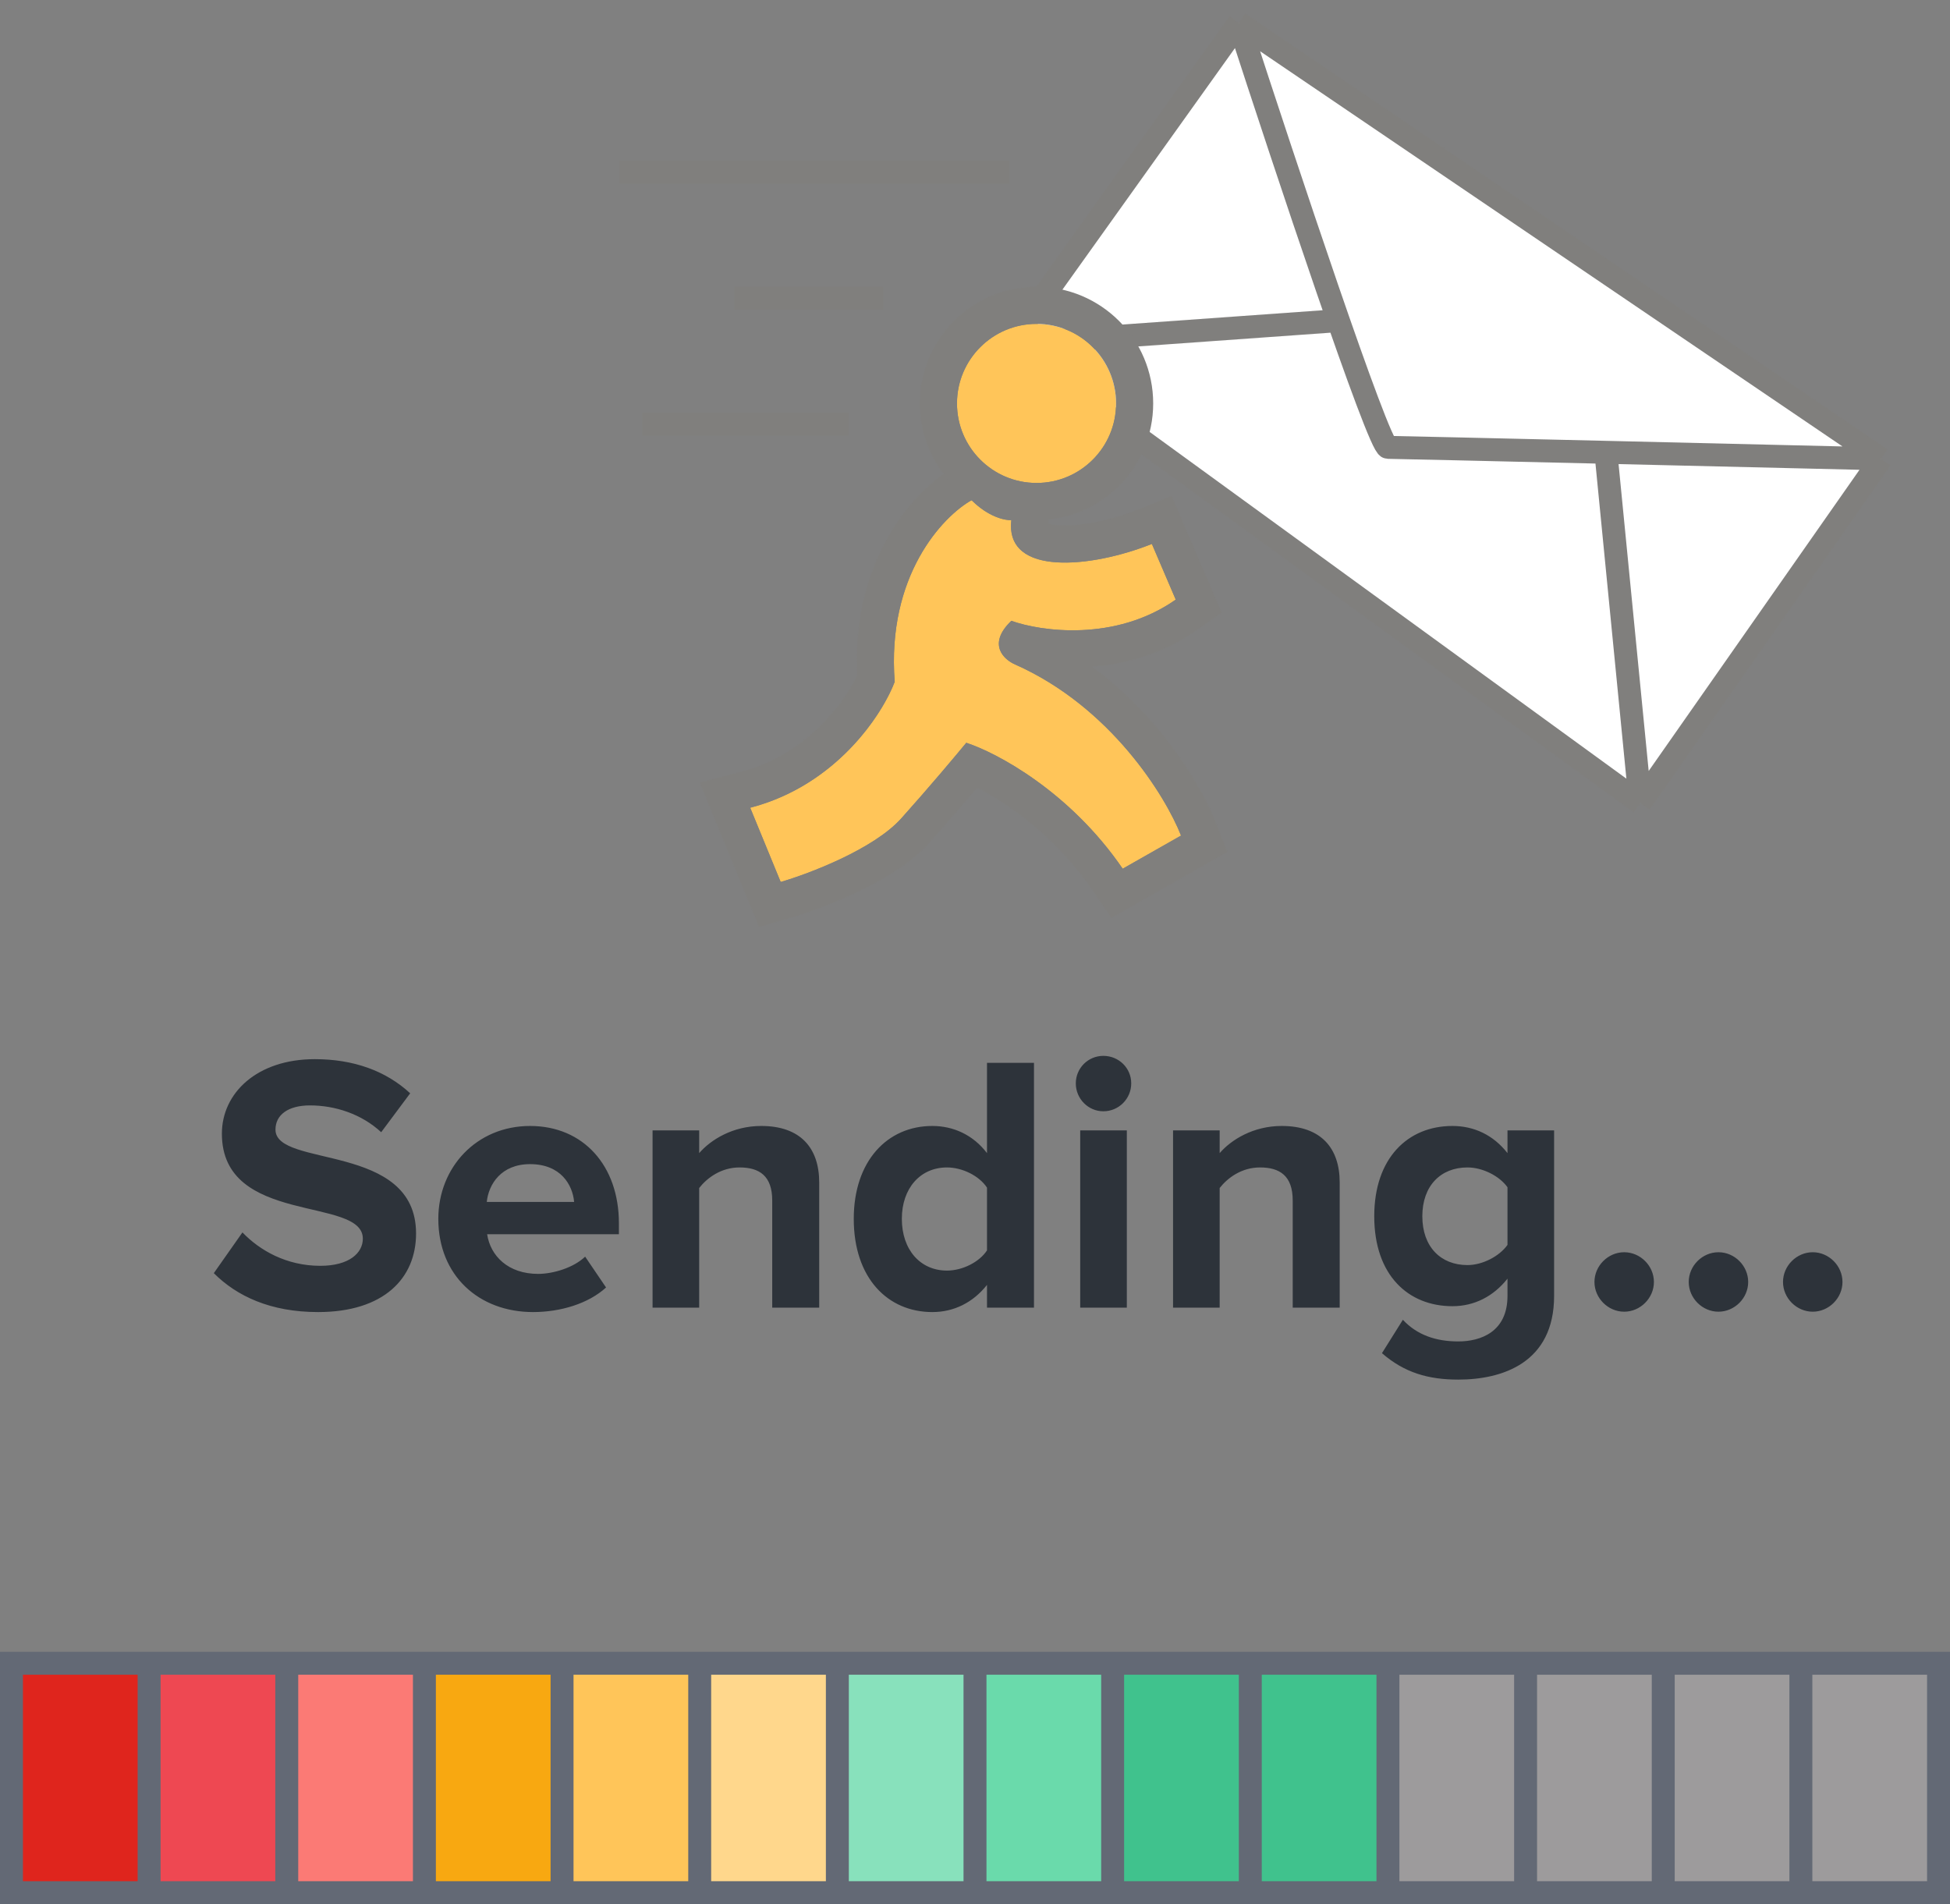 <svg width="85" height="83" viewBox="0 0 85 83" fill="none" xmlns="http://www.w3.org/2000/svg">
<rect x="0" y="0" width="85" height="83" fill="#808080" stroke="none"/>
<path d="M44 15L54 1L82 20L71.5 35L44 15Z" fill="white"/>
<path d="M27 7.5H44M32 13H38.5M28 18.5H37M44 15L54 1M44 15L71.5 35M44 15L58 14M54 1L82 20M54 1C56 7.167 60.1 19.5 60.5 19.5C60.718 19.5 65.008 19.599 70 19.716M82 20L71.5 35M82 20C78.816 19.924 74.164 19.814 70 19.716M71.5 35L70 19.716" stroke="#807F7D"/>
<path d="M34.03 38.445L32.701 35.209C36.446 34.238 38.46 31.145 39 29.72C38.645 25.097 41.086 22.516 42.351 21.803C43.091 22.543 43.815 22.689 44.084 22.67C43.796 25.155 47.609 24.75 50.21 23.71L51.25 26.137C48.615 27.986 45.375 27.524 44.084 27.061C43.021 28.078 43.757 28.756 44.258 28.968C48.418 30.817 50.807 34.708 51.481 36.422L48.938 37.867C46.627 34.492 43.43 32.801 42.12 32.377C41.677 32.917 40.49 34.331 39.288 35.671C38.087 37.012 35.282 38.079 34.03 38.445Z" fill="#FFC559"/>
<path fill-rule="evenodd" clip-rule="evenodd" d="M30.5 34.108L32.295 33.643C35.131 32.908 36.789 30.655 37.361 29.439C37.124 24.398 39.821 21.372 41.557 20.393L42.627 19.791L43.495 20.659C43.714 20.878 43.901 20.98 44.011 21.025C44.037 21.036 44.058 21.044 44.075 21.049L45.917 20.917L45.696 22.822C45.786 22.849 45.935 22.882 46.167 22.897C47.086 22.956 48.44 22.675 49.609 22.208L51.075 21.621L53.254 26.707L52.179 27.461C50.691 28.506 49.071 28.945 47.603 29.06C50.612 31.277 52.376 34.278 52.986 35.83L53.5 37.136L48.444 40.009L47.603 38.781C46.001 36.441 43.926 35.018 42.592 34.336C42.02 35.012 41.261 35.895 40.493 36.751C39.67 37.669 38.426 38.383 37.374 38.884C36.28 39.405 35.184 39.793 34.484 39.998L33.087 40.406L30.5 34.108ZM42.12 32.378C43.43 32.801 46.627 34.492 48.938 37.867L51.481 36.422C50.807 34.708 48.418 30.817 44.258 28.968C44.116 28.908 43.955 28.81 43.821 28.678C43.736 28.593 43.662 28.495 43.611 28.383C43.462 28.052 43.516 27.605 44.084 27.061C45.375 27.524 48.615 27.986 51.25 26.137L50.21 23.71C47.905 24.632 44.647 25.054 44.137 23.409C44.072 23.198 44.052 22.953 44.084 22.67C44.001 22.676 43.872 22.666 43.714 22.627C43.362 22.54 42.86 22.312 42.351 21.803C41.086 22.516 38.645 25.097 39 29.72C38.539 30.938 37 33.374 34.226 34.662C33.754 34.882 33.246 35.068 32.701 35.209L34.03 38.445C35.282 38.079 38.087 37.012 39.288 35.671C40.49 34.331 41.677 32.917 42.12 32.378ZM44.109 21.058C44.109 21.058 44.109 21.058 44.109 21.058C44.114 21.058 44.114 21.059 44.109 21.058Z" fill="#807F7D"/>
<path d="M48.65 17.585C48.65 19.5 47.097 21.052 45.182 21.052C43.268 21.052 41.715 19.5 41.715 17.585C41.715 15.67 43.268 14.118 45.182 14.118C47.097 14.118 48.65 15.67 48.65 17.585Z" fill="#FFC559"/>
<path fill-rule="evenodd" clip-rule="evenodd" d="M50.267 17.585C50.267 20.393 47.991 22.67 45.182 22.67C42.374 22.67 40.097 20.393 40.097 17.585C40.097 14.777 42.374 12.5 45.182 12.5C47.991 12.5 50.267 14.777 50.267 17.585ZM45.182 21.052C47.097 21.052 48.649 19.5 48.649 17.585C48.649 15.67 47.097 14.118 45.182 14.118C43.268 14.118 41.715 15.67 41.715 17.585C41.715 19.5 43.268 21.052 45.182 21.052Z" fill="#807F7D"/>
<path d="M13.864 57.192C16.728 57.192 18.136 55.72 18.136 53.768C18.136 49.784 12.008 50.92 12.008 49.24C12.008 48.6 12.552 48.184 13.512 48.184C14.6 48.184 15.752 48.552 16.616 49.352L17.88 47.656C16.824 46.68 15.416 46.168 13.72 46.168C11.208 46.168 9.672 47.64 9.672 49.416C9.672 53.432 15.816 52.136 15.816 53.992C15.816 54.616 15.224 55.176 13.96 55.176C12.488 55.176 11.32 54.504 10.568 53.72L9.32 55.496C10.328 56.504 11.8 57.192 13.864 57.192ZM23.234 57.192C24.434 57.192 25.65 56.824 26.418 56.12L25.506 54.776C25.01 55.256 24.114 55.528 23.458 55.528C22.146 55.528 21.378 54.744 21.234 53.8H26.978V53.32C26.978 50.808 25.426 49.08 23.106 49.08C20.77 49.08 19.106 50.888 19.106 53.128C19.106 55.608 20.882 57.192 23.234 57.192ZM25.026 52.392H21.218C21.298 51.624 21.842 50.744 23.106 50.744C24.45 50.744 24.962 51.656 25.026 52.392ZM35.709 57V51.544C35.709 50.04 34.894 49.08 33.181 49.08C31.933 49.08 30.974 49.688 30.477 50.264V49.272H28.445V57H30.477V51.784C30.829 51.336 31.438 50.888 32.237 50.888C33.102 50.888 33.661 51.256 33.661 52.328V57H35.709ZM45.071 57V46.328H43.023V50.264C42.415 49.464 41.551 49.08 40.639 49.08C38.671 49.08 37.215 50.616 37.215 53.128C37.215 55.72 38.703 57.192 40.639 57.192C41.583 57.192 42.415 56.776 43.023 56.008V57H45.071ZM41.279 55.384C40.111 55.384 39.311 54.472 39.311 53.128C39.311 51.8 40.111 50.888 41.279 50.888C41.951 50.888 42.687 51.256 43.023 51.768V54.504C42.687 55.016 41.951 55.384 41.279 55.384ZM48.094 48.44C48.766 48.44 49.31 47.896 49.31 47.224C49.31 46.552 48.766 46.024 48.094 46.024C47.438 46.024 46.894 46.552 46.894 47.224C46.894 47.896 47.438 48.44 48.094 48.44ZM49.118 57V49.272H47.086V57H49.118ZM58.397 57V51.544C58.397 50.04 57.581 49.08 55.869 49.08C54.621 49.08 53.661 49.688 53.165 50.264V49.272H51.133V57H53.165V51.784C53.517 51.336 54.125 50.888 54.925 50.888C55.789 50.888 56.349 51.256 56.349 52.328V57H58.397ZM63.567 60.136C65.471 60.136 67.743 59.416 67.743 56.488V49.272H65.711V50.264C65.087 49.464 64.239 49.08 63.311 49.08C61.359 49.08 59.903 50.488 59.903 53.016C59.903 55.592 61.391 56.936 63.311 56.936C64.271 56.936 65.103 56.504 65.711 55.736V56.488C65.711 58.056 64.543 58.472 63.567 58.472C62.607 58.472 61.775 58.2 61.151 57.528L60.239 58.984C61.215 59.832 62.255 60.136 63.567 60.136ZM63.967 55.144C62.799 55.144 61.999 54.344 61.999 53.016C61.999 51.688 62.799 50.888 63.967 50.888C64.623 50.888 65.359 51.256 65.711 51.752V54.264C65.359 54.76 64.623 55.144 63.967 55.144ZM70.798 57.176C71.502 57.176 72.094 56.584 72.094 55.88C72.094 55.176 71.502 54.584 70.798 54.584C70.094 54.584 69.502 55.176 69.502 55.88C69.502 56.584 70.094 57.176 70.798 57.176ZM74.907 57.176C75.611 57.176 76.203 56.584 76.203 55.88C76.203 55.176 75.611 54.584 74.907 54.584C74.203 54.584 73.611 55.176 73.611 55.88C73.611 56.584 74.203 57.176 74.907 57.176ZM79.017 57.176C79.721 57.176 80.313 56.584 80.313 55.88C80.313 55.176 79.721 54.584 79.017 54.584C78.313 54.584 77.721 55.176 77.721 55.88C77.721 56.584 78.313 57.176 79.017 57.176Z" fill="#2D333A"/>
<rect y="72" width="85" height="11" fill="#636975"/>
<rect x="1" y="73" width="5" height="9" fill="#DF251D"/>
<rect x="7" y="73" width="5" height="9" fill="#EE4852"/>
<rect x="13" y="73" width="5" height="9" fill="#FB7A75"/>
<rect x="31" y="73" width="5" height="9" fill="#FFD78C"/>
<rect x="25" y="73" width="5" height="9" fill="#FFC559"/>
<rect x="37" y="73" width="5" height="9" fill="#88E1BC"/>
<rect x="55" y="73" width="5" height="9" fill="#40C28D"/>
<rect x="73" y="73" width="5" height="9" fill="#9D9B9C"/>
<rect x="43" y="73" width="5" height="9" fill="#6ADAAB"/>
<rect x="61" y="73" width="5" height="9" fill="#9D9B9C"/>
<rect x="79" y="73" width="5" height="9" fill="#9D9B9C"/>
<rect x="19" y="73" width="5" height="9" fill="#F8A811"/>
<rect x="49" y="73" width="5" height="9" fill="#40C28D"/>
<rect x="67" y="73" width="5" height="9" fill="#9D9B9C"/>
</svg>
